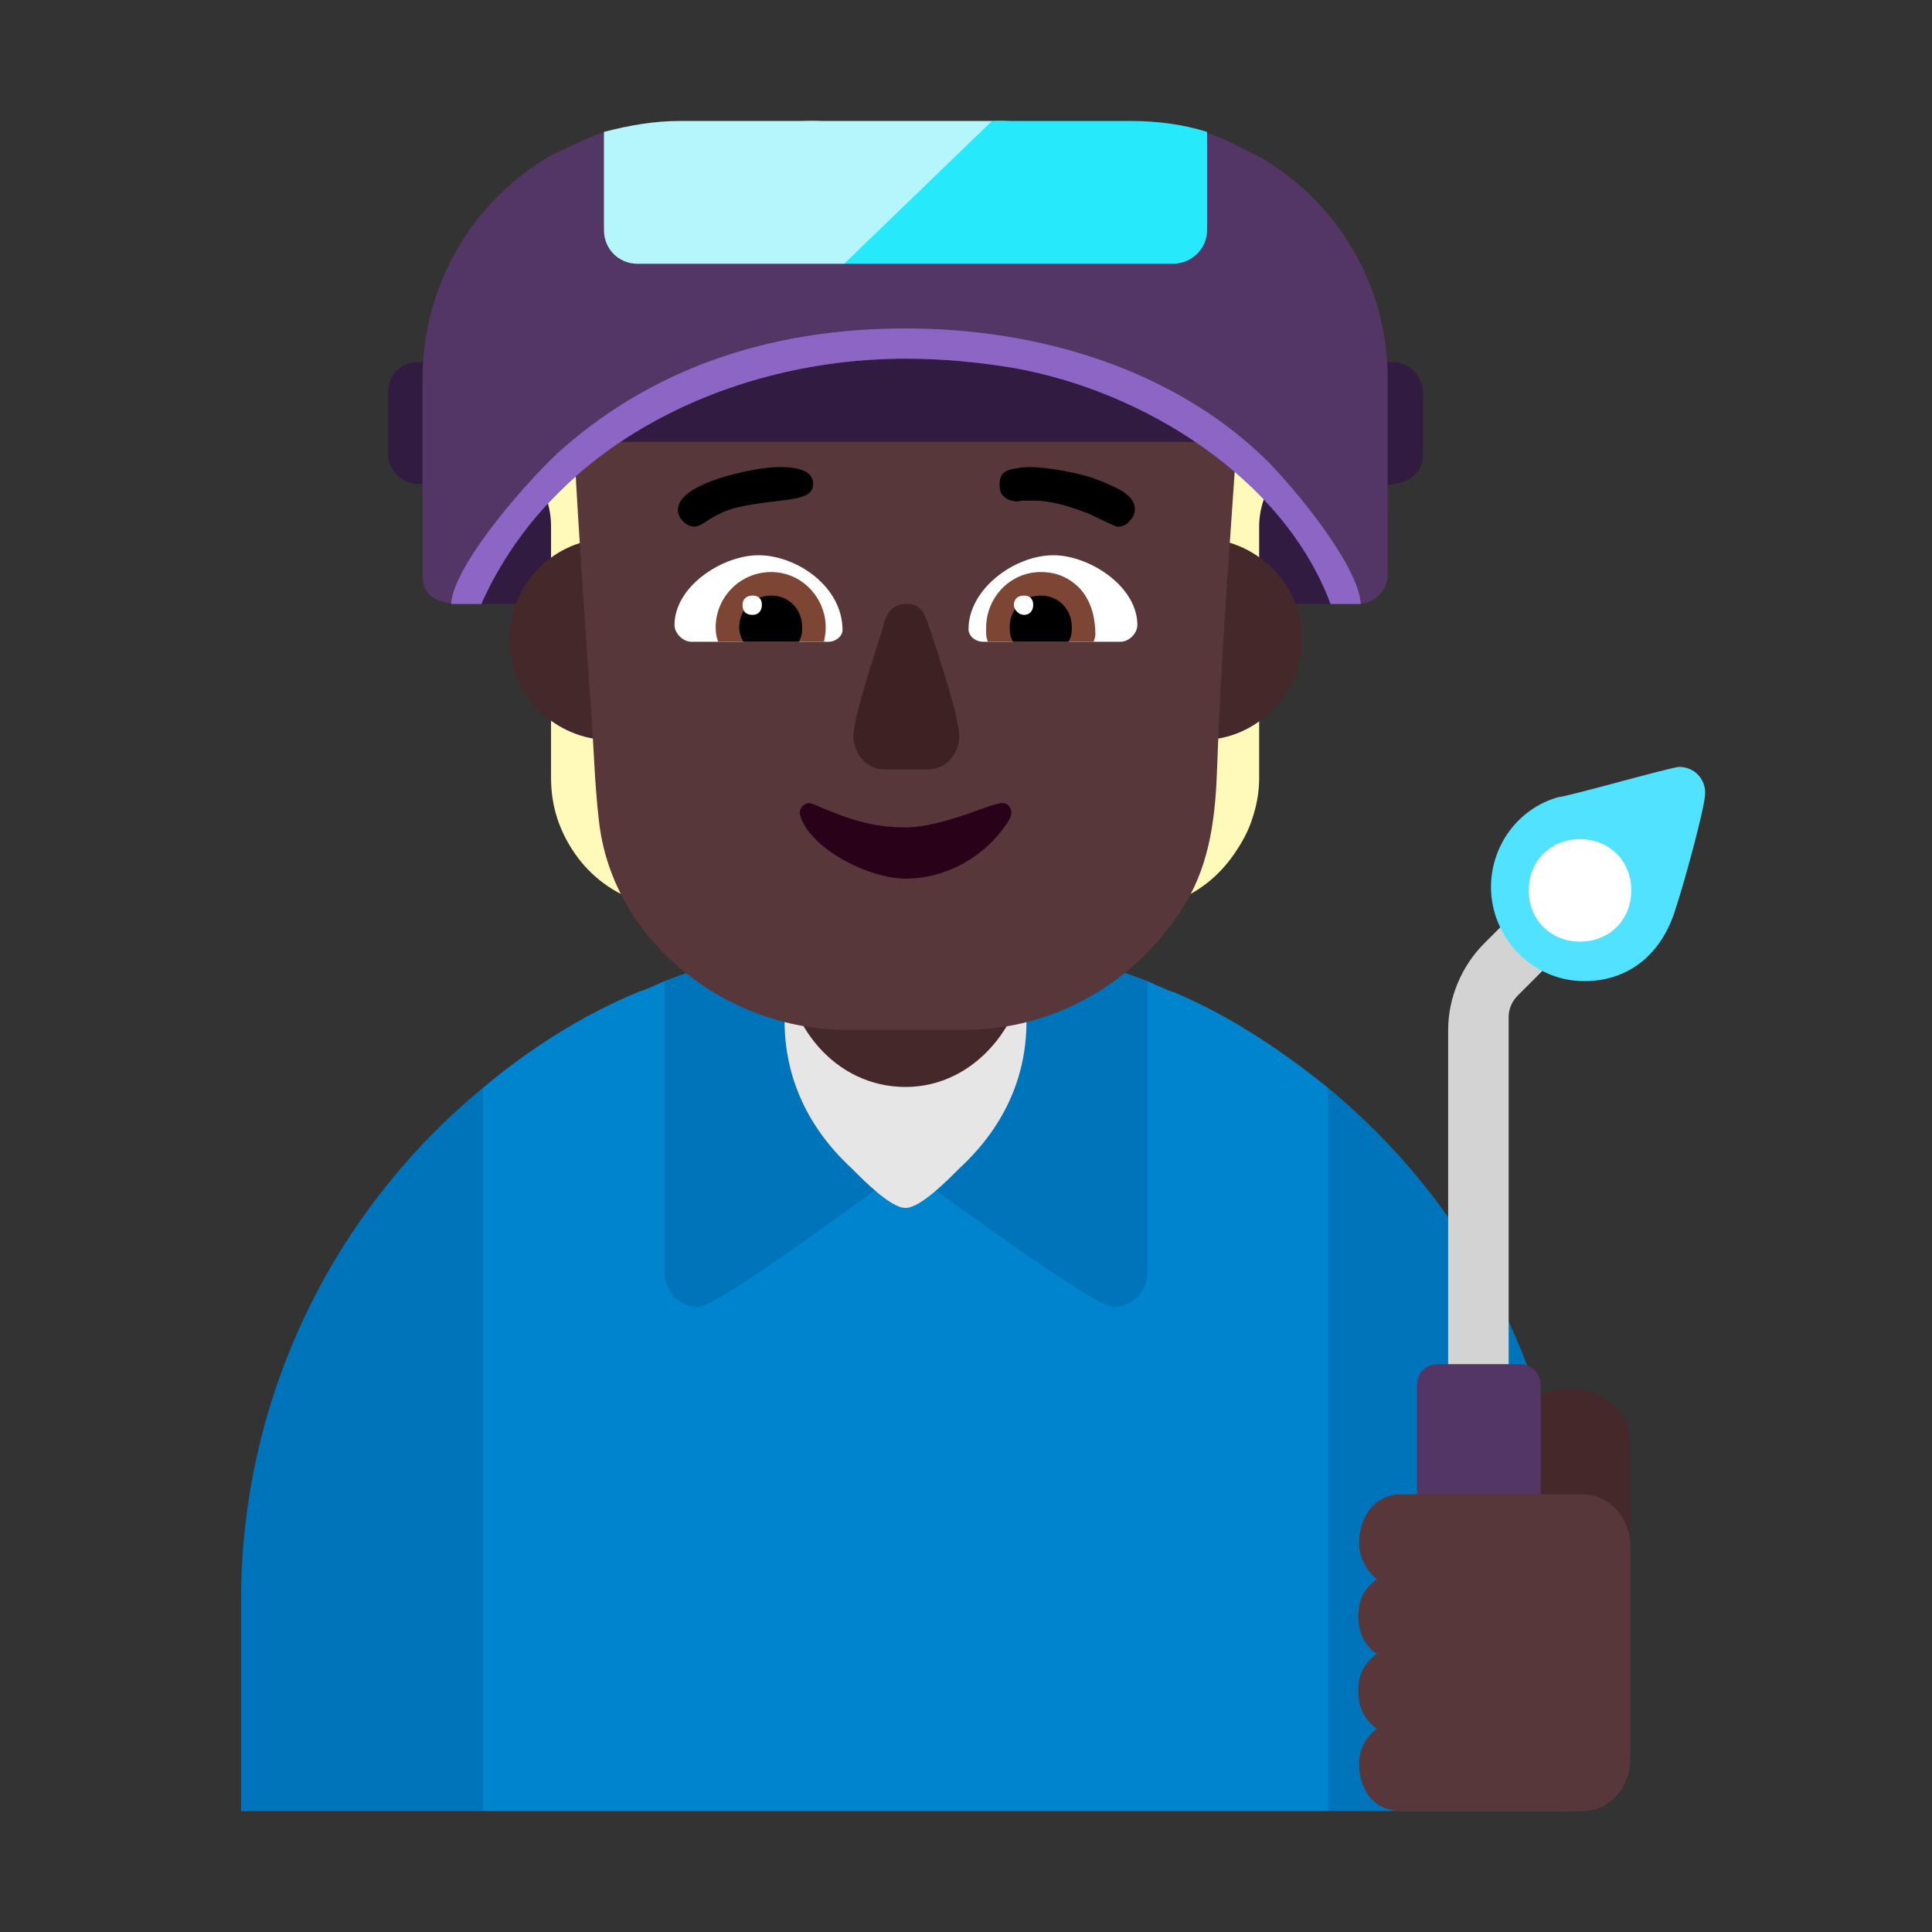 <svg version="1.1" xmlns="http://www.w3.org/2000/svg" viewBox="0 0 2300 2300"><rect x="0" y="0" width="2300" height="2300" fill="#333333" stroke="none"/><g transform="scale(1,-1) translate(-256, -1869)">
		<path d="M1837-287l108 431-108 430c-56 45-117 86-184 114-3 0-31 13-31 13l-192 12c-32 3-64 6-96 6-16 0-32-1-48-2-143-12-107-8-239-16 0 0-26-12-29-12-68-28-131-68-187-115l-108-430 108-431 1006 0 z" fill="#0084CE"/>
		<path d="M831-287l-288 0 0 251c0 237 106 460 288 610l0-861 z M2125-287l-288 0 0 861c185-153 288-376 288-610l0-251 z M1581 313c23 0 41 19 41 41l0 347c-92 36-189 54-288 54-99 0-195-18-287-54l0-347c0-23 18-41 40-41 24 0 212 141 247 165 33-24 225-165 247-165 z" fill="#0074BA"/>
		<path d="M1334 431c18 0 51 34 64 47 51 47 80 106 80 175l0 212c0 80-66 141-144 141-77 0-144-62-144-140l0-212c0-68 28-128 80-176 13-13 46-47 64-47 z" fill="#E6E6E6"/>
		<path d="M1334 575c85 0 144 80 144 155l0 193c0 82-62 155-144 155-83 0-144-75-144-154l0-193c0-81 60-156 144-156 z" fill="#452829"/>
		<path d="M1852 1150l0 143c15 0 27-2 42-2 27 0 56 6 56 38l0 73c0 19-17 36-35 36l-1162 0c-19 0-35-15-35-36l0-74c0-18 16-35 35-35l76 0 0-143 1023 0 z" fill="#321B41"/>
		<path d="M1513 748l136 46c15 5 30 13 43 23 13 10 24 22 33 35 9 13 17 27 22 43 5 15 8 31 8 47l0 300c0 14 3 27 8 39 5 11 11 23 18 35 6 12 12 25 17 39 5 14 8 30 8 49 0 38-10 71-31 99-21 28-49 49-84 62-23 9-42 19-57 30-15 11-29 27-43 48-17 25-38 45-62 60-24 15-52 22-84 22-10 0-19-1-28-3l-27-8c-9-3-19-6-28-8-9-3-19-4-28-4-9 0-19 1-28 4-9 2-18 5-27 8l-27 8c-9 2-19 3-29 3-32 0-60-7-83-21-24-14-45-34-62-59-13-20-28-36-43-48-16-12-35-23-58-32-34-13-62-34-83-61-21-28-32-61-32-99 0-18 3-34 8-48 5-14 11-27 17-39 6-12 12-24 17-36 5-12 8-25 8-39l0-300c0-34 10-64 29-91 19-27 45-46 77-57l136-47 0 534c13 13 24 29 33 47 8 17 13 36 16 55 3-1 7-1 10-1 3-1 7-1 10-1 20 0 40 4 59 11 19 7 36 17 51 30 18-15 39-26 62-33 15-5 31-8 46-8 8 0 15 1 23 2 3-19 8-37 17-54 8-17 19-33 32-48l0-534 z" fill="#FFF9BA"/>
		<path d="M1686 988c68 0 120 57 120 120 0 68-57 120-120 120-68 0-120-57-120-120 0-67 54-120 120-120 z M982 988c68 0 120 57 120 120 0 68-57 120-120 120-68 0-120-57-120-120 0-68 57-120 120-120 z" fill="#452829"/>
		<path d="M1405 643c105 0 205 56 262 150 30 50 36 105 38 163 4 117 13 236 21 353 1 15 3 27 3 42 0 172-148 299-311 299l-168 0c-174 0-311-130-311-303 0-7 0-13 1-19 5-95 13-210 20-309 3-43 4-84 9-127 16-145 154-249 294-249l142 0 z" fill="#573739"/>
		<path d="M1590 1105l-164 0c-8 0-17 6-17 15 0 48 55 88 101 88 43 0 100-37 100-83 0-10-10-20-20-20 z M1243 1105c7 0 16 6 16 14 0 52-55 89-100 89-43 0-100-37-100-83 0-10 10-20 20-20l164 0 z" fill="#FFFFFF"/>
		<path d="M1558 1105l-126 0c-1 3-2 6-2 9l0 8c0 35 28 66 65 66 18 0 33-6 46-19 16-17 19-40 19-55 0-3-1-6-2-9 z M1237 1105c1 7 2 10 2 17 0 35-28 66-65 66-36 0-66-29-66-66 0-7 1-12 3-17l126 0 z" fill="#7D4533"/>
		<path d="M1528 1105l-66 0c-3 5-4 10-4 17 0 22 16 38 37 38 21 0 37-16 37-38 0-7-1-12-4-17 z M1207 1105c3 5 4 10 4 17 0 22-16 38-37 38-21 0-38-16-38-38 0-6 2-12 5-17l66 0 z" fill="#000000"/>
		<path d="M1475 1137c7 0 11 5 11 12 0 7-4 11-11 11-7 0-12-4-12-11 0-6 6-12 12-12 z M1152 1137c7 0 11 5 11 12 0 7-4 11-11 11-7 0-12-4-12-11 0-8 4-12 12-12 z" fill="#FFFFFF"/>
		<path d="M1361 953c22 0 37 20 37 39 0 19-16 70-28 107-12 33-12 51-35 51-15 0-22-9-26-21-8-30-37-111-37-137 0-19 15-39 37-39l52 0 z" fill="#3D2123"/>
		<path d="M1334 823c50 0 98 28 124 71 1 3 2 5 2 7 0 7-4 12-11 12-13 0-71-29-115-29-40 0-69 10-108 27l-6 2c-6 0-12-5-12-12l2-7c16-39 83-71 124-71 z" fill="#290118"/>
		<path d="M2197 0l0 150c0 40-36 66-72 66-36 0-72-26-72-66l0-150 144 0 z" fill="#452829"/>
		<path d="M2052 173l0 485c0 10 4 19 11 26l113 113-51 51-102-102c-27-27-43-65-43-103l0-470 72 0 z" fill="#D3D3D3"/>
		<path d="M2142 701c59 0 95 39 109 87 8 23 35 120 35 137 0 17-13 31-31 31-9 0-135-36-144-36-49-14-80-59-80-107 0-60 49-112 111-112 z" fill="#50E2FF"/>
		<path d="M2137 748c34 0 61 25 61 61 0 36-27 61-61 61-34 0-61-25-61-61 0-36 27-61 61-61 z" fill="#FFFFFF"/>
		<path d="M2090 5l0 215c0 14-10 25-25 25l-97 0c-14 0-25-10-25-25l0-215 147 0 z" fill="#533566"/>
		<path d="M2140-287c34 0 57 30 57 62l0 253c0 32-23 62-57 62l-216 0c-33 0-50-29-50-58 0-16 8-32 21-43-15-11-22-25-22-44 0-19 7-34 22-45-15-11-22-25-22-44 0-19 7-34 22-45-14-11-21-25-21-42 0-30 17-56 50-56l216 0 z" fill="#573739"/>
		<path d="M1806 1343l0 190-882 0 0-190 882 0 z" fill="#321B41"/>
		<path d="M1587 1242c5 0 10 2 14 7 4 4 6 9 6 14 0 8-5 15-16 22-11 6-23 11-37 16-14 4-28 7-41 9-14 2-24 3-31 3-7 0-15-1-23-3-9-2-13-8-13-17 0-7 1-11 4-14 3-3 6-5 10-6l6-1 7 1 14 0c11 0 23-2 34-5 11-3 21-7 30-10l23-11c7-3 11-5 13-5 z M1083 1242c3 0 7 2 12 5 13 9 26 15 39 18 53 12 90 5 90 28 0 19-27 20-41 20-26 0-120-18-120-51 0-10 10-20 20-20 z" fill="#000000"/>
		<path d="M1874 1150c18 0 34 16 34 35l0 233c0 109-57 209-152 264-11 5-53 28-63 28-31 0-61-3-92-3l-535 0c-31 0-60 4-91 4-8 0-52-22-63-27-92-53-153-153-153-266l0-233c0-31 25-35 50-35l20 0c85 191 297 292 505 292 43 0 85-3 127-10 161-28 329-139 379-282l34 0 z" fill="#533566"/>
		<path d="M1876 1150c-3 47-80 139-113 172-111 108-271 156-429 156-148 0-290-40-407-142-37-32-131-138-134-186l36 0c85 191 297 292 505 292 43 0 86-4 128-11 155-27 322-131 378-281l36 0 z" fill="#8D65C5"/>
		<path d="M1261 1555c3 0 158 53 181 62l-5 108-371 0c-31 0-60-5-91-13l0-117c0-22 17-40 40-40l246 0 z" fill="#B4F6FC"/>
		<path d="M1652 1555c23 0 41 18 41 40l0 117c-29 9-59 13-92 13l-164 0-176-170 391 0 z" fill="#26EAFC"/>
	</g></svg>
